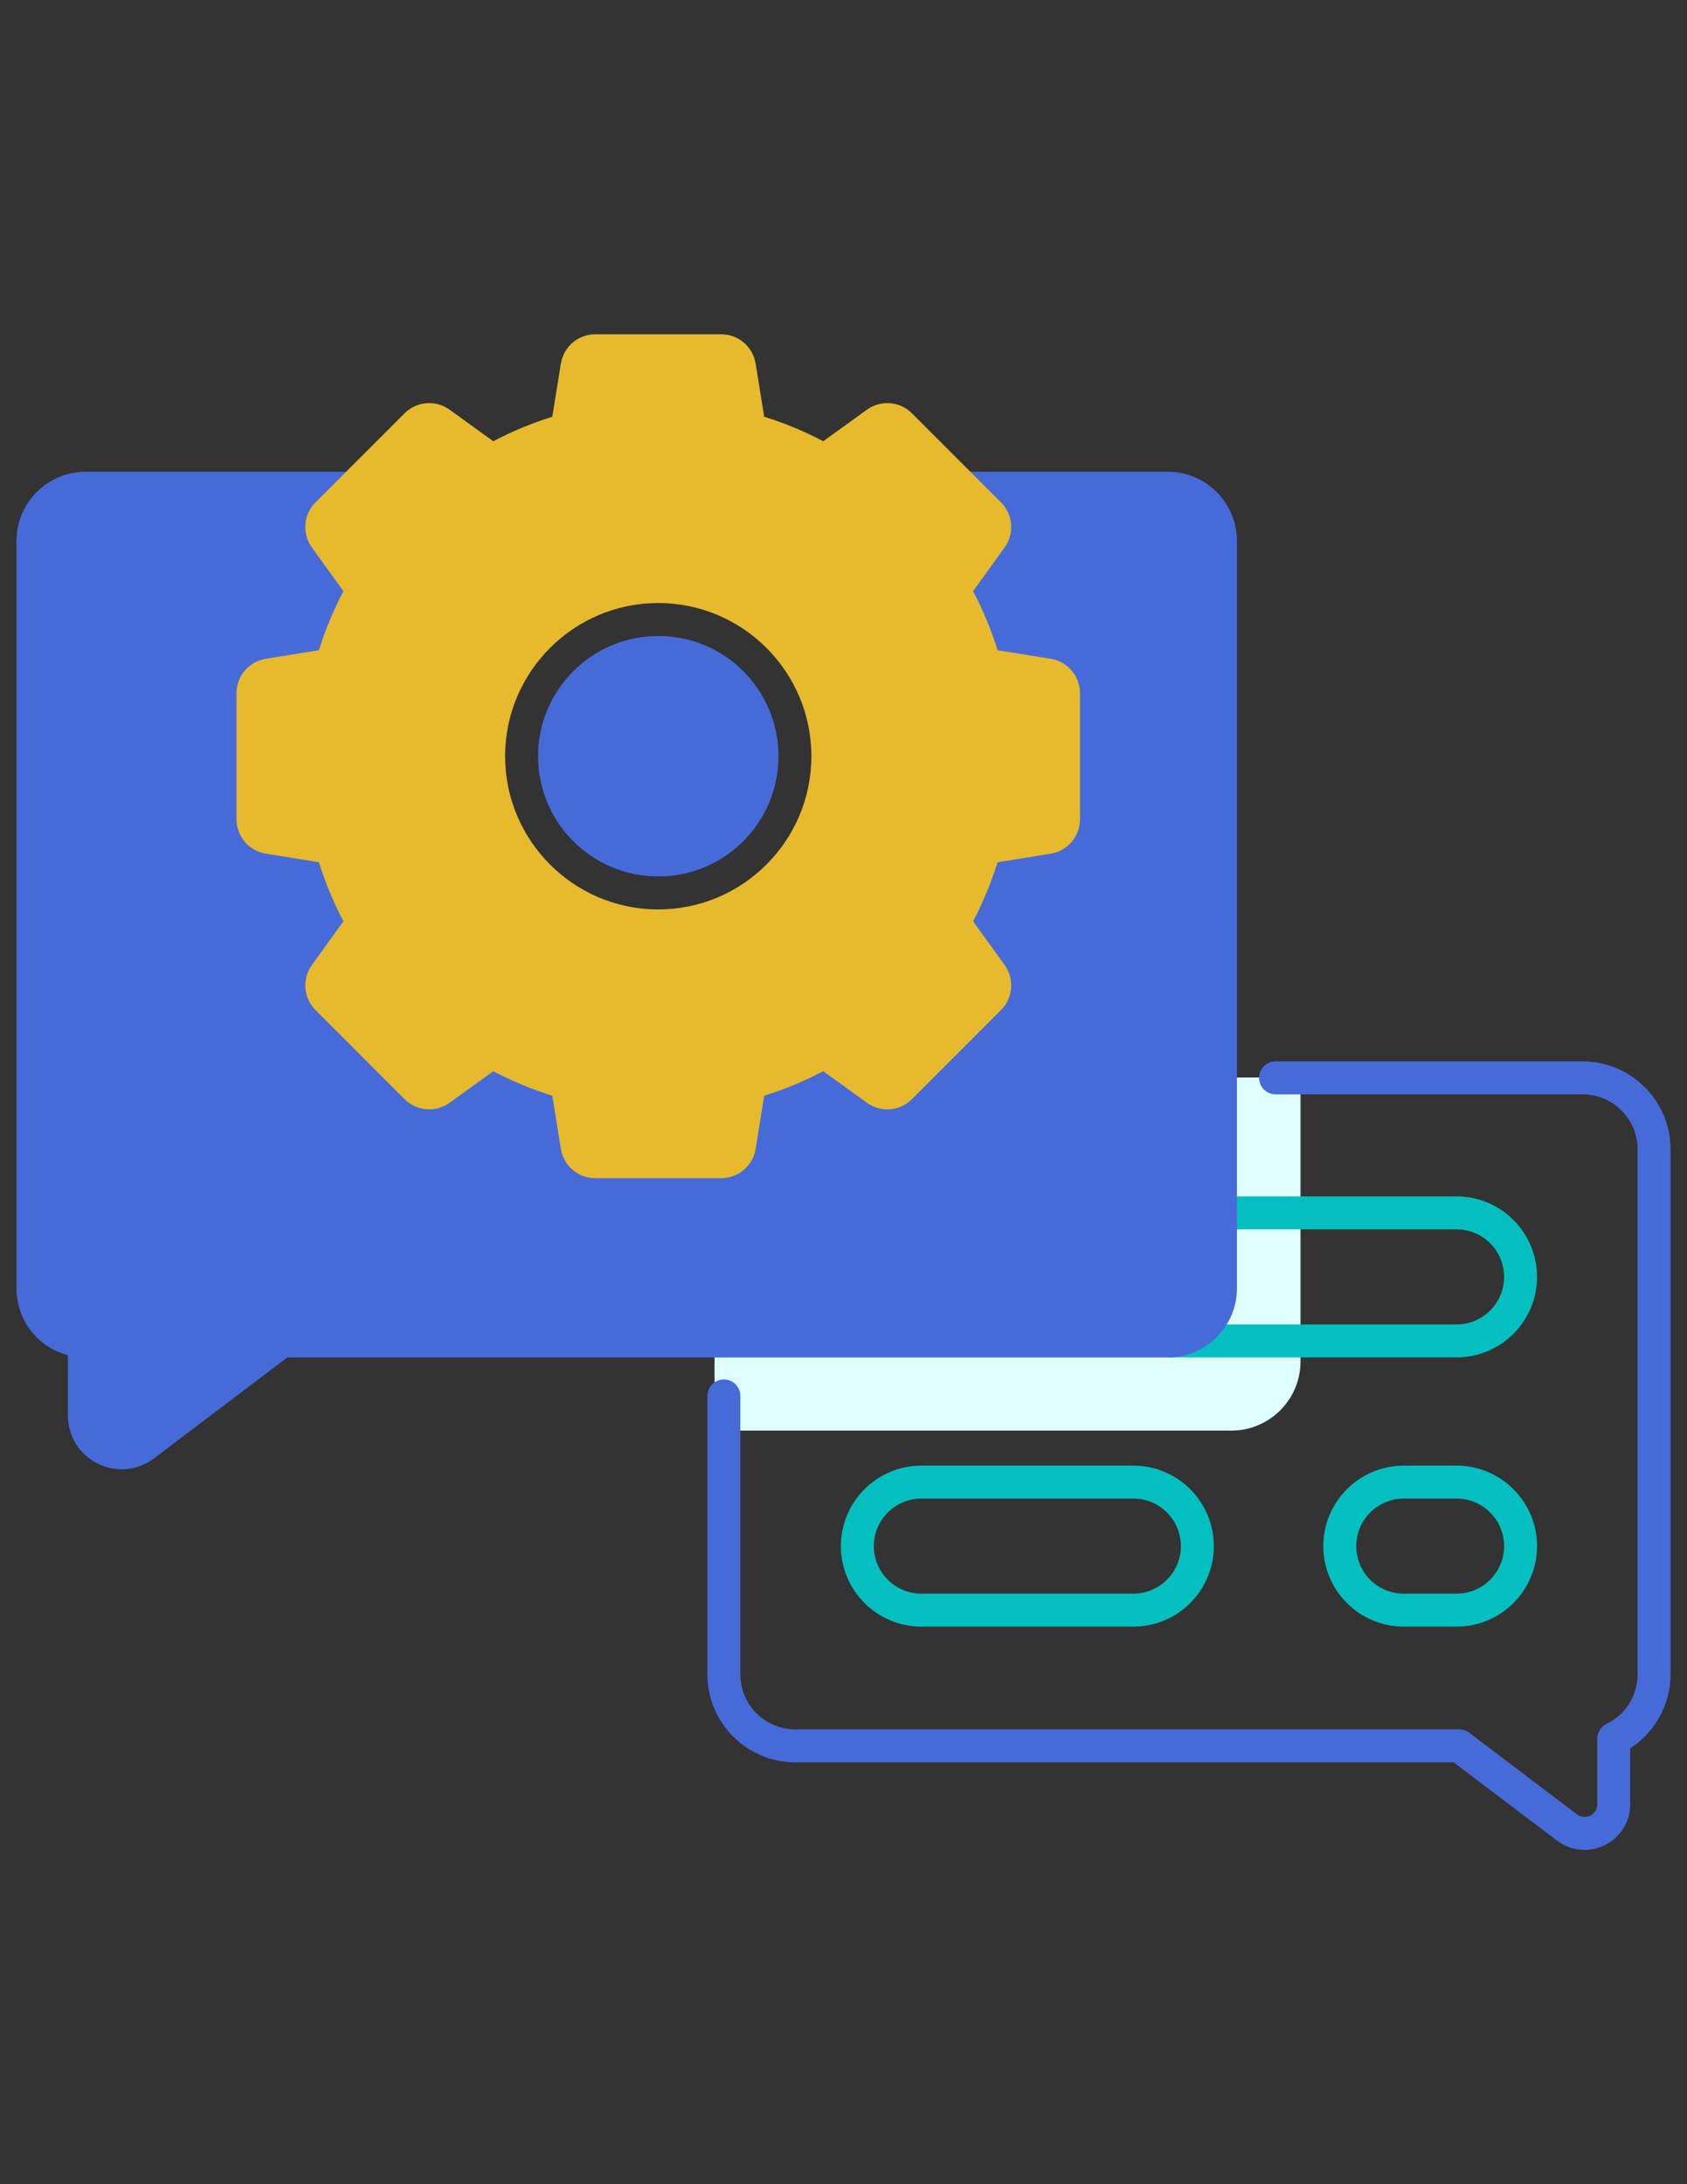 <?xml version="1.0" encoding="utf-8"?>
<!-- Generator: Adobe Illustrator 16.0.0, SVG Export Plug-In . SVG Version: 6.00 Build 0)  -->
<!DOCTYPE svg PUBLIC "-//W3C//DTD SVG 1.1//EN" "http://www.w3.org/Graphics/SVG/1.1/DTD/svg11.dtd">
<svg version="1.1" id="Layer_1" xmlns="http://www.w3.org/2000/svg" xmlns:xlink="http://www.w3.org/1999/xlink" x="0px" y="0px"
	 width="612px" height="792px" viewBox="0 0 612 792" enable-background="new 0 0 612 792" xml:space="preserve">
<rect x="0" y="0" width="612" height="792" fill="#333333" stroke="none"/>
<g id="Layer_1_1_">
</g>
<g id="Layer_3" display="none">
</g>
<g id="Layer_5" display="none">
</g>
<g id="Layer_4">
	<g>
		<path fill="#DEFFFE" d="M439.366,390.699v76.293c0,10.563-8.563,19.125-19.125,19.125H259.217v32.637h187.478
			c13.841,0,25.102-11.26,25.102-25.102V390.698L439.366,390.699L439.366,390.699z"/>
		<g>
			<path fill="#04BFBF" d="M528.409,492.197h-104.13c-3.3,0-5.977-2.675-5.977-5.977c0-3.301,2.677-5.977,5.977-5.977h104.13
				c9.505,0,17.237-7.733,17.237-17.238s-7.732-17.239-17.237-17.239h-85.657c-3.3,0-5.977-2.675-5.977-5.977
				c0-3.301,2.677-5.977,5.977-5.977h85.657c16.097,0,29.19,13.096,29.19,29.192C557.6,479.102,544.506,492.197,528.409,492.197z"/>
		</g>
		<g>
			<path fill="#04BFBF" d="M528.409,589.818h-19.163c-16.096,0-29.19-13.096-29.19-29.191c0-16.097,13.096-29.19,29.19-29.19h19.163
				c16.097,0,29.19,13.094,29.19,29.19C557.6,576.723,544.506,589.818,528.409,589.818z M509.246,543.391
				c-9.505,0-17.237,7.732-17.237,17.237s7.732,17.239,17.237,17.239h19.163c9.505,0,17.238-7.734,17.238-17.239
				s-7.733-17.237-17.238-17.237H509.246z"/>
		</g>
		<g>
			<path fill="#04BFBF" d="M411.155,589.818H334.24c-16.096,0-29.19-13.096-29.19-29.191c0-16.097,13.096-29.19,29.19-29.19h76.915
				c16.096,0,29.19,13.094,29.19,29.19C440.346,576.723,427.25,589.818,411.155,589.818z M334.239,543.391
				c-9.505,0-17.237,7.732-17.237,17.237s7.732,17.239,17.237,17.239h76.915c9.505,0,17.237-7.734,17.237-17.239
				s-7.732-17.237-17.237-17.237H334.239z"/>
		</g>
		<path fill="#466BD9" d="M423.627,171.051H31.078c-13.842,0-25.102,11.261-25.102,25.102v270.976
			c0,11.715,7.832,21.451,18.659,24.266v21.874c0,7.446,4.142,14.132,10.811,17.449c2.772,1.377,5.744,2.057,8.697,2.056
			c4.152,0,8.268-1.341,11.738-3.967l48.319-36.574h319.427c13.842,0,25.102-11.262,25.102-25.102V196.152
			C448.729,182.312,437.469,171.051,423.627,171.051z M238.795,334.815c-33.417,0-60.605-27.188-60.605-60.604
			c0-33.417,27.188-60.605,60.605-60.605c33.417,0,60.604,27.188,60.604,60.605C299.399,307.628,272.212,334.815,238.795,334.815z"
			/>
		<g>
			<ellipse fill="#466BD9" cx="238.802" cy="274.209" rx="43.603" ry="43.603"/>
			<path fill="#E6BA2C" d="M381.135,238.878l-19.241-3.104c-2.302-7.379-5.279-14.558-8.882-21.421l11.416-15.809
				c3.663-5.072,3.11-11.964-1.313-16.388l-32.264-32.265c-4.424-4.424-11.317-4.975-16.389-1.315l-15.81,11.418
				c-6.863-3.604-14.041-6.581-21.421-8.884l-3.104-19.242c-0.997-6.176-6.261-10.659-12.517-10.659h-45.629
				c-6.256,0-11.521,4.482-12.517,10.66l-3.104,19.241c-7.38,2.303-14.558,5.28-21.42,8.884l-15.809-11.418
				c-5.073-3.662-11.965-3.11-16.389,1.315l-32.266,32.266c-4.424,4.424-4.976,11.316-1.313,16.389l11.416,15.808
				c-3.604,6.863-6.58,14.041-8.883,21.421l-19.241,3.104c-6.176,0.997-10.658,6.261-10.658,12.519v45.63
				c0,6.256,4.482,11.521,10.66,12.519l19.241,3.104c2.304,7.38,5.28,14.558,8.884,21.421l-11.417,15.809
				c-3.663,5.072-3.11,11.964,1.313,16.388l32.265,32.265c4.424,4.424,11.317,4.978,16.389,1.315l15.809-11.418
				c6.863,3.603,14.042,6.579,21.42,8.883l3.104,19.242c0.997,6.177,6.261,10.659,12.517,10.659h45.629
				c6.256,0,11.52-4.482,12.517-10.66l3.104-19.241c7.379-2.304,14.558-5.28,21.421-8.883l15.81,11.418
				c5.074,3.662,11.965,3.109,16.389-1.315l32.265-32.265c4.424-4.424,4.977-11.316,1.314-16.389l-11.417-15.808
				c3.604-6.864,6.58-14.042,8.884-21.421l19.241-3.104c6.176-0.997,10.658-6.261,10.658-12.519v-45.63
				C391.795,245.14,387.313,239.875,381.135,238.878z M238.795,329.765c-30.632,0-55.555-24.922-55.555-55.554
				s24.921-55.555,55.555-55.555c30.633,0,55.554,24.922,55.554,55.555S269.427,329.765,238.795,329.765z"/>
		</g>
		<g>
			<path fill="#466BD9" d="M574.832,670.785c-3.529,0-7.026-1.14-9.976-3.372l-37.5-28.384H288.509
				c-17.581,0-31.882-14.303-31.882-31.884V506.177c0-3.302,2.676-5.977,5.977-5.977s5.977,2.675,5.977,5.977v100.969
				c0,10.99,8.94,19.931,19.929,19.931h240.854c1.302,0,2.568,0.425,3.607,1.213l39.101,29.596c2.053,1.554,4.062,0.832,4.829,0.452
				c0.769-0.382,2.555-1.549,2.555-4.123v-23.745c0-2.289,1.308-4.378,3.368-5.378c6.938-3.364,11.248-10.24,11.248-17.943V416.741
				c0-10.989-8.939-19.93-19.93-19.93H462.741c-3.3,0-5.977-2.675-5.977-5.977c0-3.301,2.677-5.977,5.977-5.977H574.14
				c17.581,0,31.883,14.304,31.883,31.883v190.404c0,10.837-5.63,20.98-14.616,26.801v20.267c0,6.327-3.521,12.009-9.187,14.825
				C579.866,670.208,577.341,670.785,574.832,670.785z"/>
		</g>
	</g>
</g>
</svg>
